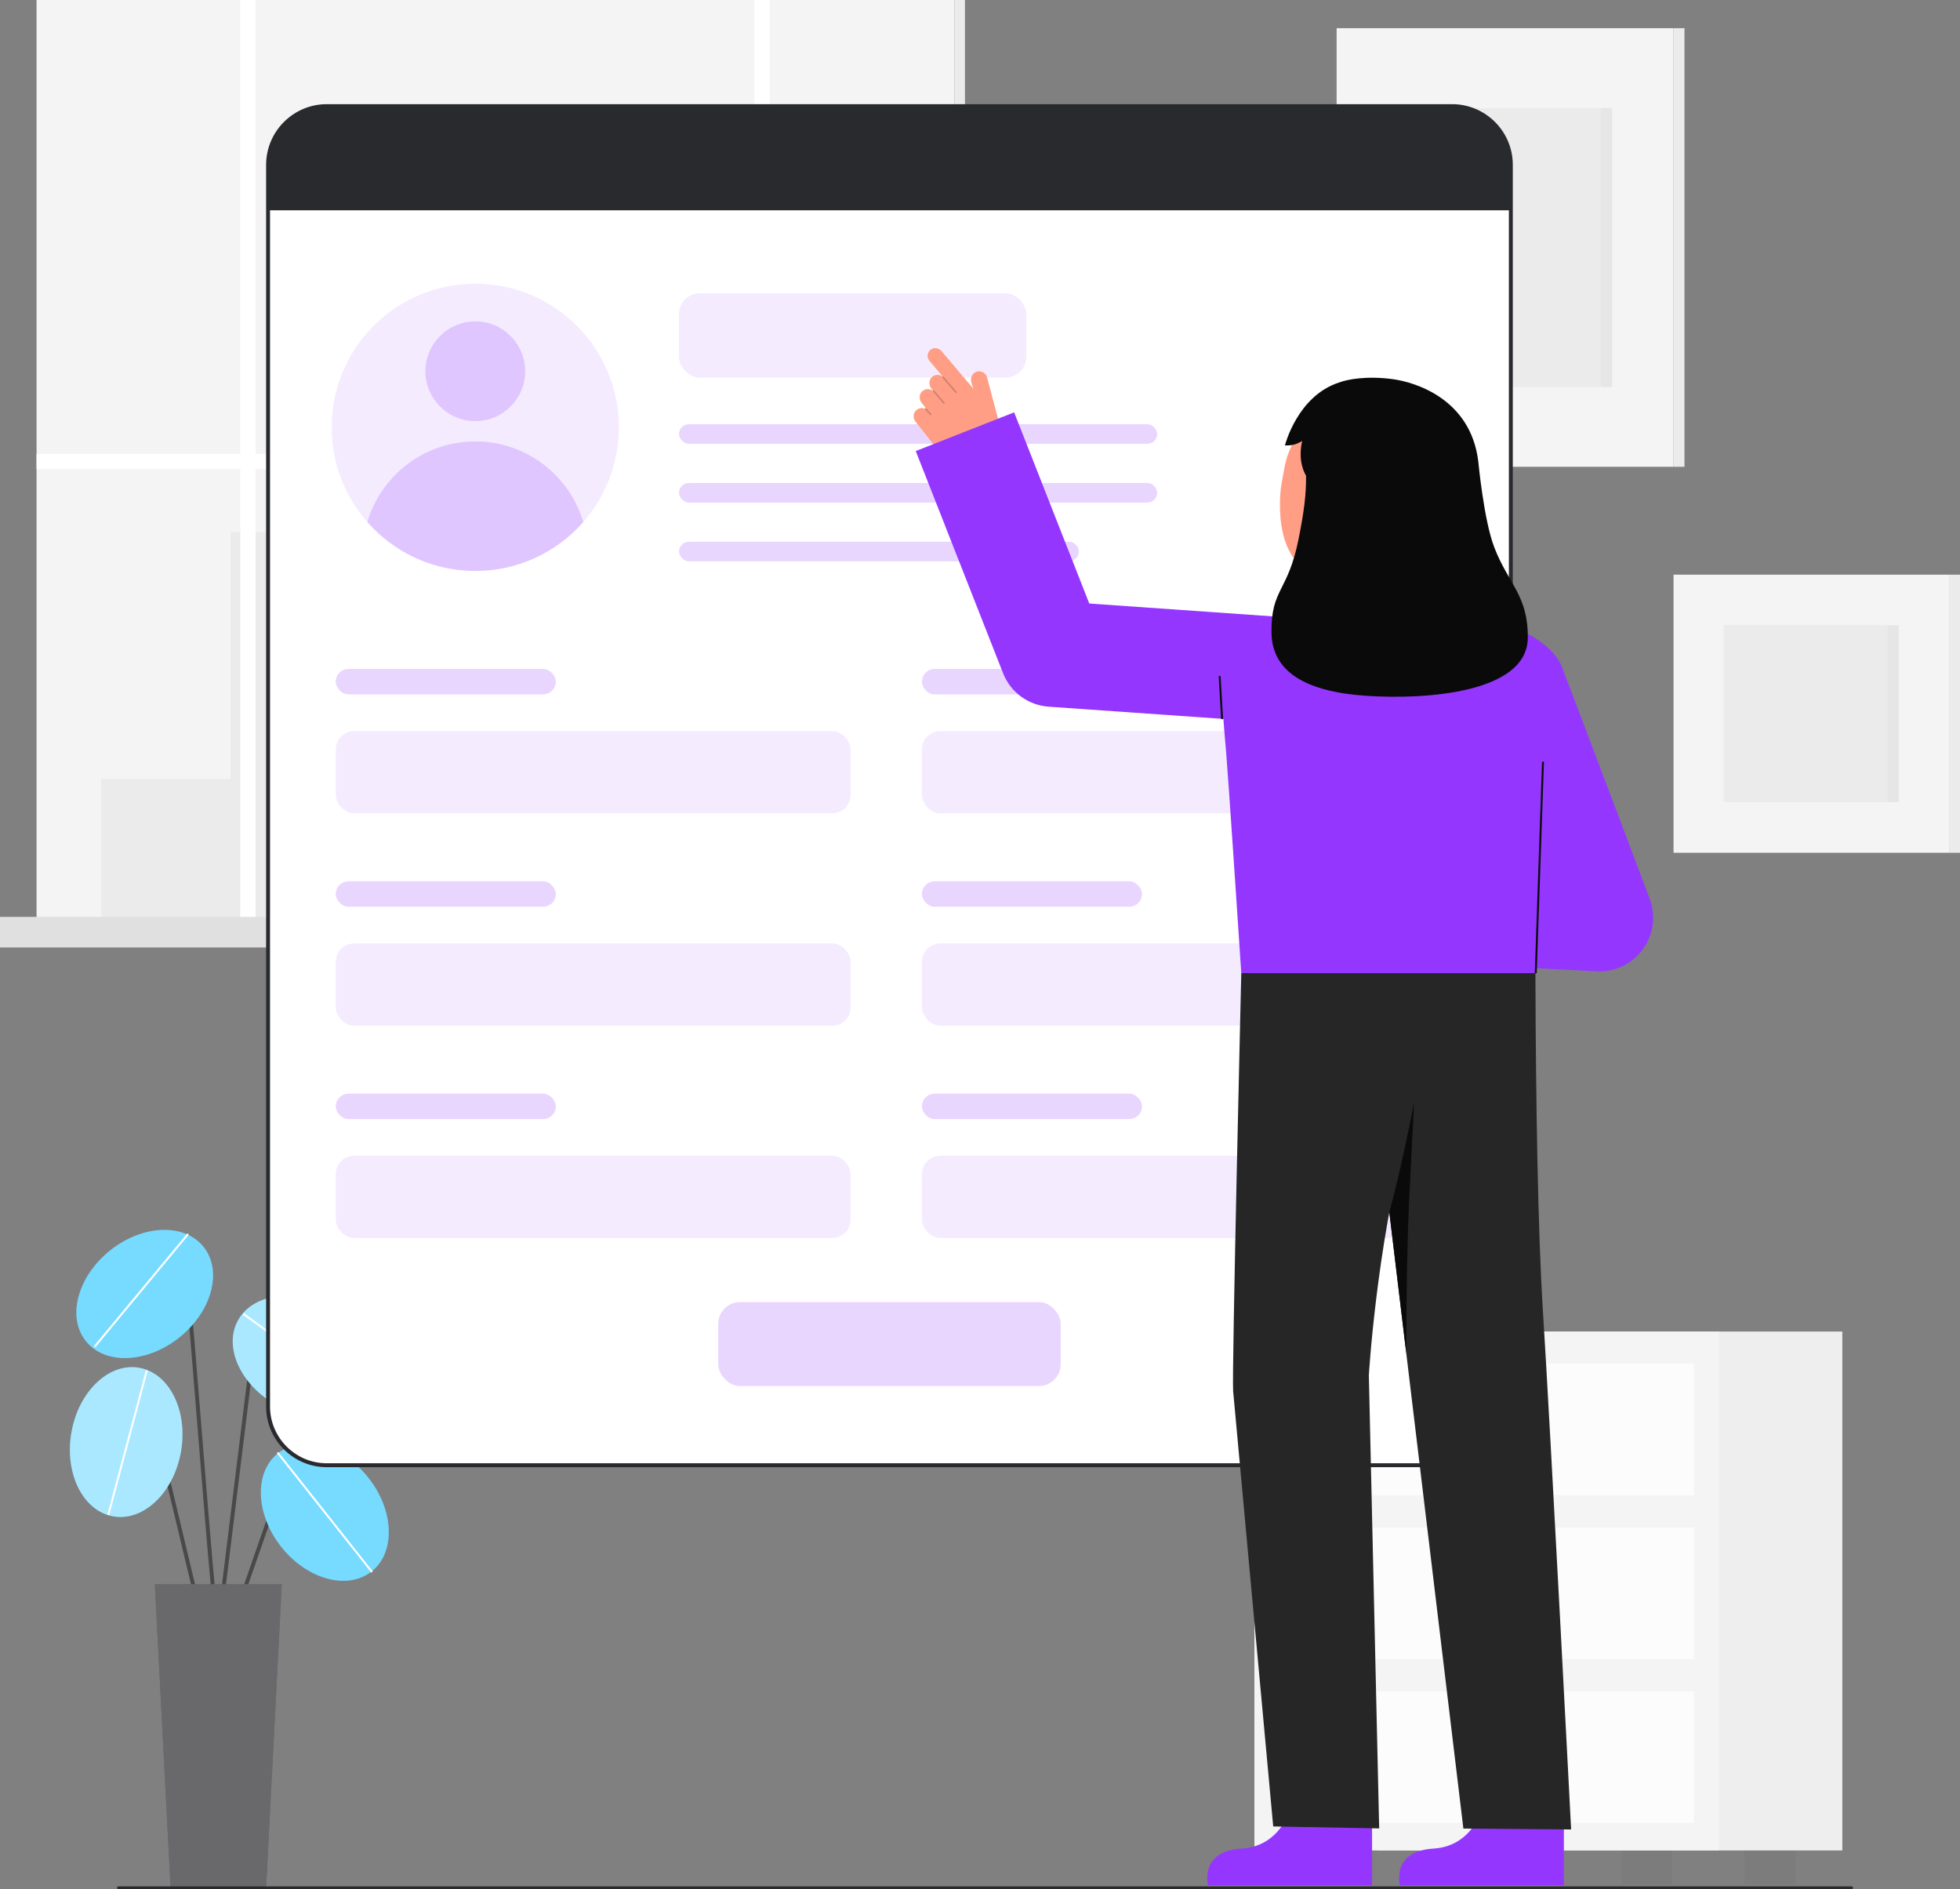 <svg id="Layer_2" data-name="Layer 2" xmlns="http://www.w3.org/2000/svg" viewBox="0 0 1000.981 964.677" style="width: 100%; height: 100%;">
  <rect x="0" y="0" width="1000.981" height="964.677" fill="#808080" stroke="none"/>
  <g id="Layer_2-2" data-name="Layer 2">
    <g>
      <g>
        <rect x="682.62" y="14.392" width="172.061" height="223.958" fill="#f4f4f4"></rect>
        <rect x="854.681" y="14.392" width="5.582" height="223.958" transform="translate(1714.944 252.743) rotate(180)" fill="#f4f4f4"></rect>
        <rect x="854.681" y="14.392" width="5.582" height="223.958" transform="translate(1714.944 252.743) rotate(180)" fill="#292a2e" opacity=".05"></rect>
        <rect x="713.963" y="55.189" width="109.375" height="142.365" fill="#292a2e" opacity=".05"></rect>
        <rect x="817.638" y="55.189" width="5.7" height="142.365" fill="#292a2e" opacity=".03"></rect>
        <rect x="854.681" y="293.426" width="140.718" height="142.01" fill="#f4f4f4"></rect>
        <rect x="880.315" y="319.295" width="89.451" height="90.272" fill="#292a2e" opacity=".05"></rect>
        <rect x="995.399" y="293.426" width="5.582" height="142.01" transform="translate(1996.38 728.862) rotate(180)" fill="#f4f4f4"></rect>
        <rect x="995.399" y="293.426" width="5.582" height="142.01" transform="translate(1996.38 728.862) rotate(180)" fill="#292a2e" opacity=".05"></rect>
        <rect x="964.066" y="319.295" width="5.7" height="90.272" fill="#292a2e" opacity=".03"></rect>
      </g>
      <g>
        <rect id="c_3_c" x="18.674" y="0" width="468.757" height="468.757" fill="#f4f4f4"></rect>
        <rect id="c_3_c-2" data-name="c_3_c" x="487.431" y="0" width="5.373" height="468.757" fill="#f4f4f4"></rect>
        <rect id="c_3_c-3" data-name="c_3_c" x="487.431" y="0" width="5.373" height="468.757" fill="#292a2e" opacity=".05"></rect>
        <polygon id="c_3_c-4" data-name="c_3_c" points="373.872 323.012 373.872 200.37 273.41 200.37 273.41 271.622 117.794 271.622 117.794 397.784 51.655 397.784 51.655 468.757 117.794 468.757 130.536 468.757 464.882 468.757 464.882 323.012 373.872 323.012" fill="#292a2e" opacity=".05"></polygon>
        <g id="c_3_wh">
          <rect id="c_3_wh-2" data-name="c_3_wh" x="286.306" y="213.686" width="73.158" height="13.316" fill="#fffffa" opacity=".34"></rect>
          <rect id="c_3_wh-3" data-name="c_3_wh" x="286.306" y="241.28" width="73.158" height="13.316" fill="#fffffa" opacity=".34"></rect>
          <rect id="c_3_wh-4" data-name="c_3_wh" x="286.306" y="268.874" width="73.158" height="13.316" fill="#fffffa" opacity=".34"></rect>
        </g>
        <g id="c_3_wh-5" data-name="c_3_wh">
          <rect id="c_3_wh-6" data-name="c_3_wh" x="438.425" y="335.938" width="13.484" height="13.316" fill="#fffffa" opacity=".34"></rect>
          <rect id="c_3_wh-7" data-name="c_3_wh" x="438.425" y="363.532" width="13.484" height="13.316" fill="#fffffa" opacity=".34"></rect>
          <rect id="c_3_wh-8" data-name="c_3_wh" x="438.425" y="391.126" width="13.484" height="13.316" fill="#fffffa" opacity=".34"></rect>
          <rect id="c_3_wh-9" data-name="c_3_wh" x="413.48" y="335.938" width="13.484" height="13.316" fill="#fffffa" opacity=".34"></rect>
          <rect id="c_3_wh-10" data-name="c_3_wh" x="413.48" y="363.532" width="13.484" height="13.316" fill="#fffffa" opacity=".34"></rect>
          <rect id="c_3_wh-11" data-name="c_3_wh" x="413.48" y="391.126" width="13.484" height="13.316" fill="#fffffa" opacity=".34"></rect>
          <rect id="c_3_wh-12" data-name="c_3_wh" x="389.209" y="335.938" width="13.484" height="13.316" fill="#fffffa" opacity=".34"></rect>
          <rect id="c_3_wh-13" data-name="c_3_wh" x="389.209" y="363.532" width="13.484" height="13.316" fill="#fffffa" opacity=".34"></rect>
          <rect id="c_3_wh-14" data-name="c_3_wh" x="389.209" y="391.126" width="13.484" height="13.316" fill="#fffffa" opacity=".34"></rect>
        </g>
        <polygon points="487.431 231.749 393.109 231.749 393.109 0 385.309 0 385.309 231.749 130.536 231.749 130.536 0 122.735 0 122.735 231.749 18.674 231.749 18.674 239.55 122.735 239.55 122.735 468.757 130.536 468.757 130.536 239.55 385.309 239.55 385.309 468.757 393.109 468.757 393.109 239.55 487.431 239.55 487.431 231.749" fill="#fff"></polygon>
        <rect id="c_3_c-5" data-name="c_3_c" y="468.192" width="506.105" height="15.589" fill="#f4f4f4"></rect>
        <rect id="c_3_c-6" data-name="c_3_c" y="468.192" width="506.105" height="15.589" fill="#292a2e" opacity=".1"></rect>
        <rect id="c_3_c-7" data-name="c_3_c" x="506.105" y="468.192" width="7.307" height="15.589" fill="#292a2e" opacity=".1"></rect>
        <rect id="c_3_c-8" data-name="c_3_c" x="506.105" y="468.192" width="7.307" height="15.589" fill="#292a2e" opacity=".1"></rect>
      </g>
      <g>
        <g>
          <rect x="727.508" y="944.854" width="26.039" height="17.39" fill="#292a2e" opacity=".05"></rect>
          <rect x="890.971" y="944.854" width="26.039" height="17.39" fill="#292a2e" opacity=".05"></rect>
        </g>
        <rect x="703.639" y="679.905" width="237.239" height="264.949" fill="#f4f4f4"></rect>
        <rect x="703.639" y="679.905" width="237.239" height="264.949" fill="#292a2e" opacity=".03"></rect>
        <rect x="640.633" y="679.905" width="237.239" height="264.949" fill="#f4f4f4"></rect>
        <g>
          <rect x="664.502" y="944.854" width="26.039" height="17.39" fill="#292a2e" opacity=".05"></rect>
          <rect x="827.964" y="944.854" width="26.039" height="17.39" fill="#292a2e" opacity=".05"></rect>
        </g>
        <rect x="653.395" y="696.287" width="211.713" height="67.198" fill="#fff" opacity=".7"></rect>
        <rect x="653.395" y="779.933" width="211.713" height="67.198" fill="#fff" opacity=".7"></rect>
        <rect x="653.395" y="863.578" width="211.713" height="67.198" fill="#fff" opacity=".7"></rect>
        <circle cx="759.252" cy="729.886" r="9.403" fill="#292a2e" opacity=".05"></circle>
        <circle cx="759.252" cy="813.532" r="9.403" fill="#292a2e" opacity=".05"></circle>
        <circle cx="759.252" cy="897.178" r="9.403" fill="#292a2e" opacity=".05"></circle>
      </g>
      <g>
        <path d="m111.498,833.535c-.256,0-.512-.098-.707-.293-1.409-1.409-3.706-27.259-9.892-104.223-2.531-31.492-4.922-61.238-6.667-79.315-.125-1.291-.625-1.441-.79-1.491-2.388-.721-9.652,5.007-13.707,10.022-.347.429-.977.497-1.407.149-.429-.348-.496-.977-.149-1.407,2.682-3.316,11.422-12.009,15.838-10.68.891.268,1.996,1.042,2.206,3.214,1.746,18.093,4.137,47.847,6.669,79.347,3.759,46.77,8.018,99.756,9.417,103.093.282.391.247.939-.105,1.291-.195.195-.451.293-.707.293Z" fill="#494949"></path>
        <ellipse cx="73.901" cy="660.721" rx="38.507" ry="28.398" transform="translate(-397.005 191.402) rotate(-38.715)" fill="#55d1ff"></ellipse>
        <ellipse cx="73.901" cy="660.721" rx="38.507" ry="28.398" transform="translate(-397.005 191.402) rotate(-38.715)" fill="#fff" opacity=".2"></ellipse>
        <path d="m48.508,687.914c-.112,0-.225-.038-.319-.115-.212-.176-.242-.491-.065-.704l47.291-57.029c.176-.211.491-.242.704-.065.212.176.242.491.065.704l-47.291,57.029c-.099.119-.241.181-.385.181Z" fill="#fff"></path>
        <path d="m121.812,821.31c-.109,0-.22-.018-.329-.056-.521-.181-.797-.751-.616-1.273l17.764-51.087c1.066-3.065,3.586-5.351,6.741-6.112,3.156-.763,6.44.122,8.788,2.364l9.391,8.971c.399.381.414,1.015.032,1.414-.382.399-1.015.413-1.414.032l-9.391-8.971c-1.853-1.77-4.445-2.469-6.937-1.867-2.49.601-4.479,2.405-5.321,4.825l-17.764,51.087c-.144.413-.53.672-.944.672Z" fill="#494949"></path>
        <ellipse cx="165.891" cy="772.203" rx="28.398" ry="38.507" transform="translate(-443.447 269.685) rotate(-38.363)" fill="#55d1ff"></ellipse>
        <path d="m103.428,830.277c-.452,0-.862-.309-.972-.768l-29.811-124.645c-.422-1.767-1.729-3.079-3.494-3.51-1.765-.429-3.53.133-4.718,1.506l-9.189,10.619c-.361.417-.994.463-1.411.102-.417-.361-.463-.993-.102-1.411l9.189-10.619c1.665-1.924,4.233-2.744,6.705-2.141,2.471.603,4.374,2.514,4.965,4.988l29.811,124.645c.128.537-.203,1.077-.74,1.205-.078.019-.156.027-.233.027Z" fill="#494949"></path>
        <ellipse cx="64.446" cy="736.331" rx="38.507" ry="28.398" transform="translate(-672.098 674.37) rotate(-80.189)" fill="#55d1ff"></ellipse>
        <path d="m111.499,833.535c-.041,0-.082-.002-.124-.007-.548-.068-.938-.567-.871-1.115l19.036-154.558c.43-3.486,2.78-6.296,6.135-7.335,3.354-1.039,6.883-.049,9.207,2.583l21.758,24.643c.366.414.326,1.046-.088,1.412-.414.366-1.046.326-1.411-.087l-21.758-24.643c-1.797-2.035-4.522-2.799-7.116-1.997-2.593.803-4.41,2.975-4.741,5.669l-19.036,154.558c-.062.507-.494.878-.991.878Z" fill="#494949"></path>
        <ellipse cx="155.261" cy="692.802" rx="28.398" ry="38.507" transform="translate(-526.128 493.325) rotate(-61.051)" fill="#55d1ff"></ellipse>
        <ellipse cx="165.891" cy="772.203" rx="28.398" ry="38.507" transform="translate(-443.447 269.685) rotate(-38.363)" fill="#fff" opacity=".2"></ellipse>
        <ellipse cx="64.446" cy="736.331" rx="38.507" ry="28.398" transform="translate(-672.098 674.37) rotate(-80.189)" fill="#fff" opacity=".5"></ellipse>
        <ellipse cx="155.261" cy="692.802" rx="28.398" ry="38.507" transform="translate(-526.128 493.325) rotate(-61.051)" fill="#fff" opacity=".5"></ellipse>
        <polygon points="135.846 964.677 87.15 964.677 79.08 808.873 143.915 808.873 135.846 964.677" fill="#292a2e"></polygon>
        <polygon points="135.846 964.677 87.15 964.677 79.08 808.873 143.915 808.873 135.846 964.677" fill="#fff" opacity=".3"></polygon>
        <path d="m189.791,802.897c-.148,0-.294-.065-.393-.189l-47.799-60.386c-.171-.217-.135-.531.082-.703.218-.172.532-.134.703.082l47.799,60.386c.171.217.135.531-.082.703-.092.073-.202.108-.31.108Z" fill="#fff"></path>
        <path d="m185.778,716.279c-.102,0-.206-.031-.294-.096l-61.167-44.663c-.223-.163-.272-.476-.109-.699.163-.223.476-.272.699-.109l61.167,44.663c.223.163.272.476.109.699-.098.134-.25.205-.404.205Z" fill="#fff"></path>
        <path d="m55.403,773.627c-.043,0-.086-.005-.129-.017-.267-.071-.425-.345-.354-.612l19.472-72.953c.071-.267.35-.424.612-.354.267.071.425.345.354.612l-19.472,72.953c-.06.224-.262.371-.482.371Z" fill="#fff"></path>
      </g>
      <g>
        <g>
          <g>
            <rect x="137.472" y="55.037" width="634.688" height="693.975" rx="30" ry="30" fill="#fff"></rect>
            <path d="m741.592,749.164H166.903c-17.093,0-31-13.907-31-31V84.189c0-17.093,13.907-31,31-31h574.688c17.094,0,31,13.907,31,31v633.975c0,17.093-13.906,31-31,31ZM166.903,55.189c-15.991,0-29,13.009-29,29v633.975c0,15.991,13.009,29,29,29h574.688c15.99,0,29-13.009,29-29V84.189c0-15.991-13.01-29-29-29H166.903Z" fill="#292a2e"></path>
          </g>
          <path d="m771.591,84.185v23.188H136.907v-23.188c0-16.569,13.431-30,30-30h574.684c16.569,0,30,13.431,30,30Z" fill="#292a2e"></path>
        </g>
        <g>
          <circle cx="242.731" cy="218.194" r="73.345" fill="#9536ff" opacity=".1"></circle>
          <circle cx="242.731" cy="189.563" r="25.475" fill="#9536ff" opacity=".2"></circle>
          <path d="m297.87,266.559c-13.44,15.31-33.16,24.98-55.14,24.98s-41.71-9.67-55.14-24.99c7.04-23.8,29.06-41.16,55.14-41.16s48.11,17.37,55.14,41.17Z" fill="#9536ff" opacity=".2"></path>
        </g>
        <rect x="171.464" y="341.574" width="112.406" height="12.992" rx="6.496" ry="6.496" fill="#9536ff" opacity=".2"></rect>
        <rect x="346.768" y="149.775" width="177.391" height="43.043" rx="10.565" ry="10.565" fill="#9536ff" opacity=".1"></rect>
        <rect x="346.768" y="216.614" width="244.215" height="10" rx="5" ry="5" fill="#9536ff" opacity=".2"></rect>
        <rect x="346.768" y="246.614" width="244.215" height="10" rx="5" ry="5" fill="#9536ff" opacity=".2"></rect>
        <rect x="346.768" y="276.614" width="204.215" height="10" rx="5" ry="5" fill="#9536ff" opacity=".2"></rect>
        <rect x="171.464" y="373.306" width="262.938" height="41.984" rx="9.391" ry="9.391" fill="#9536ff" opacity=".1"></rect>
        <rect x="470.821" y="341.574" width="112.406" height="12.992" rx="6.496" ry="6.496" fill="#9536ff" opacity=".2"></rect>
        <rect x="470.821" y="373.306" width="262.938" height="41.984" rx="9.391" ry="9.391" fill="#9536ff" opacity=".1"></rect>
        <rect x="171.464" y="450" width="112.406" height="12.992" rx="6.496" ry="6.496" fill="#9536ff" opacity=".2"></rect>
        <rect x="171.464" y="481.732" width="262.938" height="41.984" rx="9.391" ry="9.391" fill="#9536ff" opacity=".1"></rect>
        <rect x="470.821" y="450" width="112.406" height="12.992" rx="6.496" ry="6.496" fill="#9536ff" opacity=".2"></rect>
        <rect x="470.821" y="481.732" width="262.938" height="41.984" rx="9.391" ry="9.391" fill="#9536ff" opacity=".1"></rect>
        <rect x="171.464" y="558.426" width="112.406" height="12.992" rx="6.496" ry="6.496" fill="#9536ff" opacity=".2"></rect>
        <rect x="171.464" y="590.158" width="262.938" height="41.984" rx="9.391" ry="9.391" fill="#9536ff" opacity=".1"></rect>
        <rect x="470.821" y="558.426" width="112.406" height="12.992" rx="6.496" ry="6.496" fill="#9536ff" opacity=".2"></rect>
        <rect x="470.821" y="590.158" width="262.938" height="41.984" rx="9.391" ry="9.391" fill="#9536ff" opacity=".1"></rect>
        <rect x="366.791" y="664.853" width="174.913" height="42.884" rx="11.15" ry="11.15" fill="#9536ff" opacity=".2"></rect>
      </g>
      <g>
        <g id="b_4_ha">
          <path d="m480.87,179.288l16.16,19.086-1.001-3.277c-.577-2.203.555-4.609,2.724-5.301,2.314-.738,4.743.62,5.351,2.939l7.388,27.819c1.939,7.303-2.297,14.82-9.549,16.943h0c-8.282,2.424-17.207-.419-22.56-7.187l-11.828-15.008c-1.262-1.595-1.339-3.91-.011-5.45,1.284-1.487,3.248-1.826,4.85-1.148.021-.064.05-.126.104-.174.102-.091.236-.112.359-.081l-2.191-2.77c-1.341-1.695-1.371-4.192.148-5.73,1.577-1.597,4.006-1.645,5.632-.342.005-.046.02-.084.041-.126l-.899-1.136c-1.17-1.479-1.259-3.972-.042-5.412,1.557-1.843,4.147-1.971,5.857-.612l.058-.057-6.79-8.019c-1.461-1.726-1.193-4.337.63-5.724,1.709-1.3,4.181-.87,5.569.769Z" fill="#ff9e85"></path>
          <path id="b_4_ha_sh" d="m481.238,192.766c.016.042.039.082.071.118l6.686,7.712c.143.165.392.183.557.04.165-.142.182-.392.04-.557l-6.686-7.712c-.143-.165-.392-.183-.557-.04-.129.112-.168.289-.11.44Z" fill="#0c0c0c" opacity=".2"></path>
          <path id="b_4_ha_sh-2" data-name="b_4_ha_sh" d="m476.458,199.787c.016.041.038.08.068.115l5.208,6.103c.142.166.391.186.557.044.166-.142.187-.391.044-.557l-5.208-6.103c-.142-.166-.391-.186-.557-.044-.131.112-.171.29-.113.442Z" fill="#0c0c0c" opacity=".2"></path>
          <path id="b_4_ha_sh-3" data-name="b_4_ha_sh" d="m472.393,208.965c.017.044.042.085.075.122l2.527,2.825c.145.163.395.177.557.031.164-.146.179-.395.031-.558l-2.527-2.825c-.145-.163-.395-.177-.557-.031-.126.113-.163.287-.106.436Z" fill="#0c0c0c" opacity=".2"></path>
        </g>
        <path d="m676.615,370.718l-141.087-9.874c-10.389-.727-19.433-7.364-23.243-17.056l-44.609-113.477,50.256-19.756,38.372,97.611,124.081,8.684-3.77,53.868Z" fill="#9536ff"></path>
        <g>
          <path d="m758.534,919.207s-4.515,23.404-26.428,24.708c-21.913,1.304-17.161,18.761-17.161,18.761h83.739v-41.837l-40.15-1.632Z" fill="#9536ff"></path>
          <path d="m784.363,492.277s-.263-7.036-.207,8.924c.207,59.529,1.24,127.525,3.764,167.315,4.057,63.964,14.459,265.628,14.459,265.628l-55.026-.462-53.333-443.823,90.342,2.419Z" fill="#262626"></path>
          <path d="m722.224,562.475s-2.28,43.2-2.703,53.341c-.978,23.455-1.318,47.739-1.318,75.273l-8.674-72.18s6.347-22.621,12.695-56.434Z" fill="#0a0a0a"></path>
          <path d="m660.573,919.207s-4.515,23.404-26.428,24.708c-21.913,1.304-17.161,18.761-17.161,18.761h83.739v-41.837s-40.15-1.632-40.15-1.632Z" fill="#9536ff"></path>
          <path d="m633.93,496.899s-4.874,203.456-4.16,213.4l20.464,222.303,54.117,1-5.274-231.343s3.72-63.816,19.139-123.073c7.912-30.406,12.613-61.557,14.168-92.938h0s-98.454,10.651-98.454,10.651Z" fill="#262626"></path>
          <path d="m784.961,492.271l.18.01s-.13-3.47-.18-.01Z" fill="#333"></path>
          <path d="m626.184,383.968c1.135,13.332,6.655,96.51,7.746,112.931h150.372c.849-14.811,4.664-79.575,7.885-108.539,3.075-27.638,9.108-41.475,4.686-49.646-7.226-13.354-26.972-21.071-40.436-22.894-8.222-1.113-20.587-1.911-20.587-1.911,0,0-1.047,21.181-26.013,22.359-33.986,1.603-31.716-22.359-31.884-22.359-5.506,0-37.565,2.589-44.653,8.046-12.396,9.545-9.525,33.759-7.116,62.012Z" fill="#9536ff"></path>
          <path d="m624.108,367.262c-.263,0-.483-.206-.499-.471l-1.213-21.171c-.016-.276.195-.512.47-.528.271-.012.512.195.528.47l1.213,21.171c.016.276-.195.512-.47.528-.01,0-.02,0-.029,0Z" fill="#0c0c0c"></path>
        </g>
        <g>
          <path d="m816.812,496.028c8.397,0,16.401-3.854,21.635-10.558,5.849-7.491,7.408-17.475,4.12-26.393-1.553-4.213-37.973-100.656-44.906-118.526l-51.339,20.802c3.898,10.048,18.023,48.132,29.37,78.811l-18.852-2.049-5.934,54.585,62.935,3.167c.993.108,1.985.161,2.971.161Z" fill="#9536ff"></path>
          <path id="h_3_sk" d="m660.038,312.084c.168-.022,4.781,17.336,40.778,14.635,24.921-1.867,30.997-18.829,31.568-18.829-2.687-.571-7.05-1.164-8.243-1.801-3.924-2.108-6.783-4.675-8.221-10.183-1.125-4.308-1.698-20.891-1.698-29.211l-38.347,8.617c.534,9.385,4.275,31.143-8.836,34.994-2.182.637-4.532,1.223-6.999,1.779Z" fill="#ff9e85"></path>
          <path d="m677.2,293.763c15.117,1.193,34.537-5.19,38.226-25.359l3.328-18.199c3.689-20.169-3.914-38.457-22.905-41.93h0c-18.99-3.473-36.175,10.281-39.864,30.45l-1.474,8.057c-1.415,7.739-4.284,44.853,22.688,46.981Z" fill="#ff9e85"></path>
          <path d="m663.183,275.245c2.714-13.634,3.958-22.731,3.814-32.328-3.822-6.704-2.817-14.399-1.948-17.724-3.746,2.044-5.313,2.266-8.839,2.266,0,0,6.321-25.368,27.805-32.194,3.95-1.538,14.037-3.48,27.43-1.643,11.392,1.562,39.471,10.08,43.483,41.693h.002s0,.009.001.018c.133,1.048,2.829,30.175,8.204,44.15,7.226,18.787,17.37,24.624,17.113,46.299-.331,27.881-51.587,31.592-82.504,29.507-30.916-2.086-48.174-12.251-48.398-32.344-.251-22.513,8.407-20.422,13.837-47.7Z" fill="#0a0a0a"></path>
        </g>
        <rect x="732.146" y="442.418" width="108.028" height="1" transform="translate(316.62 1213.473) rotate(-88.04)" fill="#0c0c0c"></rect>
      </g>
      <path d="m60.486,964.677h885.111c.406,0,.737-.329.737-.737,0-.407-.33-.737-.737-.737H60.486c-.407,0-.737.329-.737.737s.329.737.737.737Z" fill="#292a2e"></path>
    </g>
  </g>
</svg>